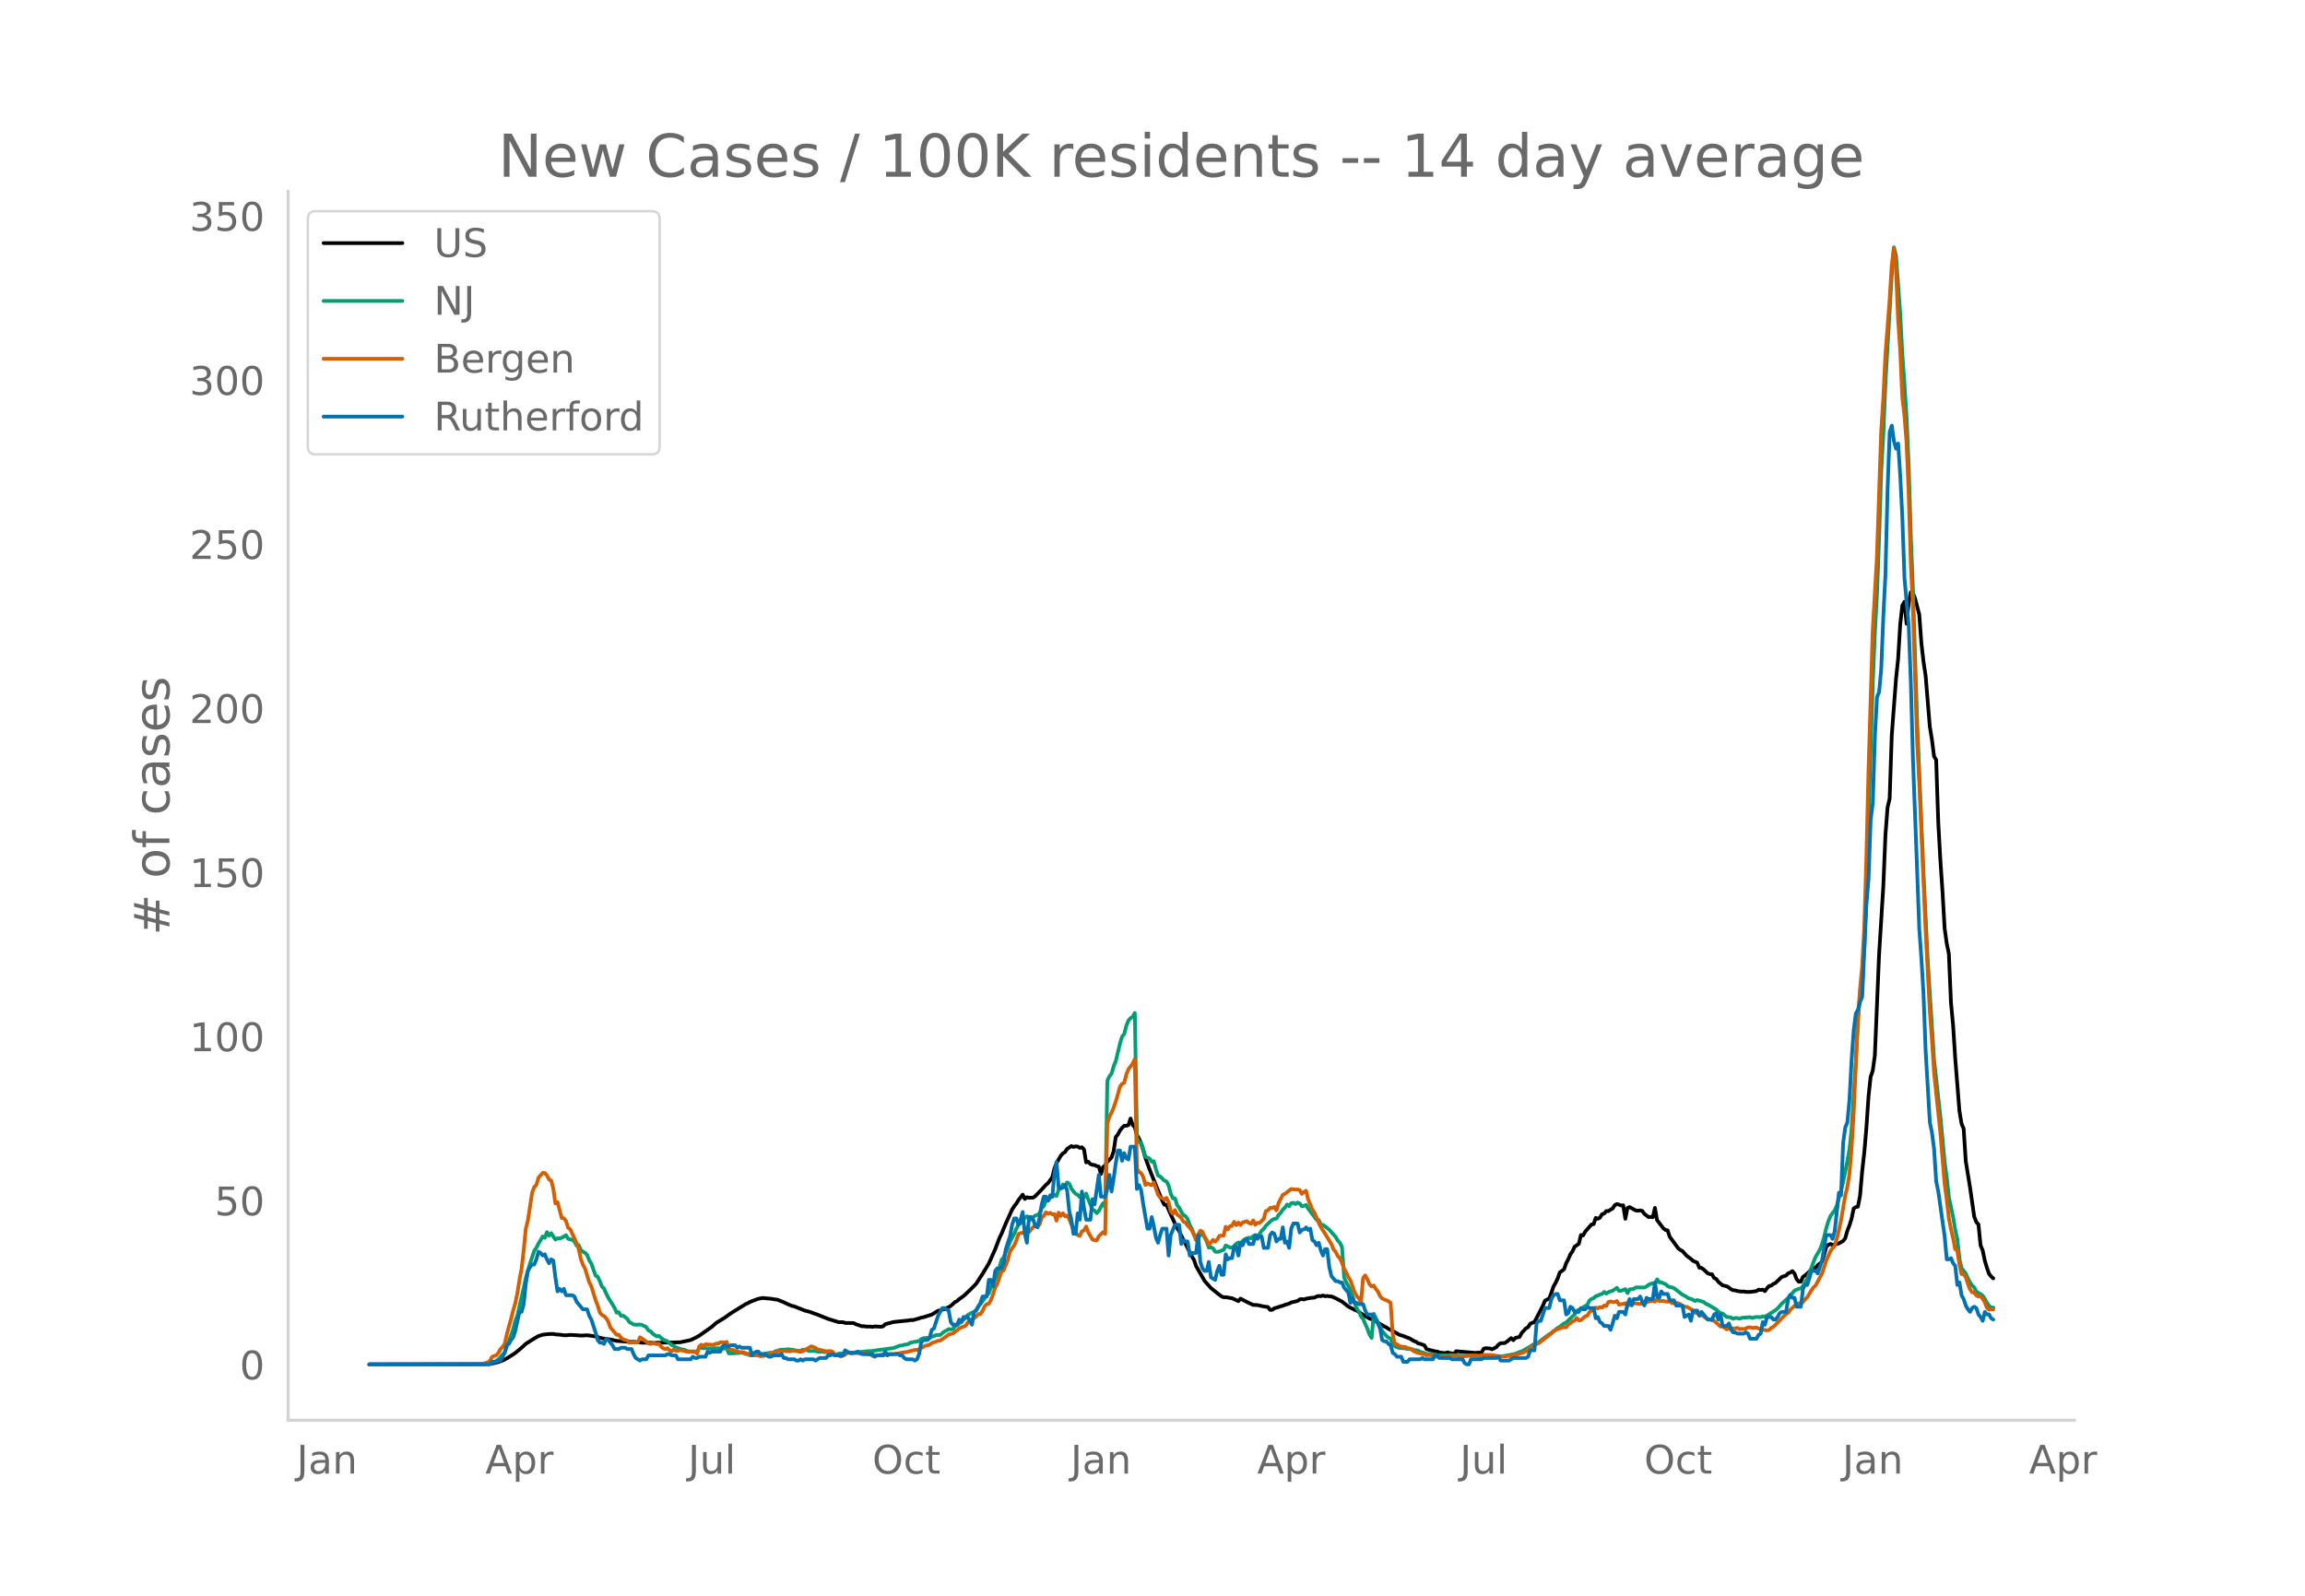 <svg height="864" viewBox="0 0 936 648" width="1248" xmlns="http://www.w3.org/2000/svg" xmlns:xlink="http://www.w3.org/1999/xlink"><defs><style>*{stroke-linecap:butt;stroke-linejoin:round}</style></defs><g id="figure_1"><path d="M0 648h936V0H0z" style="fill:#fff" id="patch_1"/><g id="axes_1"><path d="M117 576.72h725.4V77.76H117z" style="fill:none" id="patch_2"/><path clip-path="url(#p3006d1cc56)" d="m149.973 554.04 45.509-.082 3.435-.156 1.717-.275 1.717-.43 1.718-.592 1.717-.898 1.717-1.078 1.718-1.113 2.576-2.125 1.717-1.604 1.717-1.089 1.718-1.076 1.717-.981 1.717-.56 2.576-.277 1.718-.032.858.195 1.718.11 1.717.226.859.027 1.717-.173 2.576.146 1.717.137 2.576-.126 1.718.21 1.717.28 2.576.726 2.576.387.859.098 2.576.6 1.717.083 2.576.233 1.717.084.859-.043 3.434.346 4.294.053.858.12.86-.143 9.444-.183 4.294-.914 1.717-.827 1.717-.931 5.152-3.614 1.718-1.56 3.434-2.096 2.576-1.852 6.011-3.72.859-.361.858-.508 2.576-.988.859-.293 1.717-.33 2.576.246.859.045.859.196 1.717.216 2.576 1.033 1.717.827 1.718.693.858.166 4.294 1.705 1.717.427 3.435 1.232 4.293 1.724 4.293 1.31 1.718.006.858.306 3.435.049.859.442 2.576.863.858-.029.859.16 1.717-.01.859.141.859-.198 2.576.138.858-.185.859-.864 3.435-.893 4.293-.444 1.717-.168.859-.173.859.037 2.576-.707.858-.325.859-.127 3.435-1.096 2.576-1.555.858-.144.859-.372.859-.088.858-.514.859-.325.859-.544 1.717-1.545.859-.433.858-.772 1.718-1.219 1.717-1.587 1.717-1.675 1.718-1.751 2.576-3.99 2.576-4.26 2.575-5.782 1.718-4.537.858-1.77 1.718-4.11 2.576-5.697.858-1.334.86-1.084.858-1.426 1.717-2.2.859 1.76.858-.706.86.221 1.716-.059.86-.655 2.575-2.658 1.717-1.882.86-.722 1.716-2.349.86-3.545.858-2.166 1.717-3.022.859-.964.858-.549.86-1.266 1.716-1.154.86.342.858-.232.858.088.86.524.858-.234.858.92.86 5.209.858-.271.858.932.86.344.858.062.858.46.86.194.858 3.015.858-2.834.86-.634.858-1.46 1.717-1.785.859-2.518.858-5.796.86-1.017.858-1.63.858-1.082.86-.84.858-.01.858-.247.859-2.686.859 2.593.858.92.859 3.21.859 1.394.858 2.044.859 2.606.859 3.167 1.717 4.717 1.717 4.324 3.435 8.426.859 1.633.858-.021 1.718 3.973 2.576 5.507.858 1.23.859 1.844 1.717 3.336 2.576 5.066.859 1.45.859 2.512 3.434 5.977 2.576 2.924 3.435 2.736.859.637.858.374.859-.042 1.717.303.859.131 2.576 1.177.859-1.017 3.434 1.789 1.718.755 1.717.076 2.576.568 1.717.233.859 1.154.859-.025.858-.63 1.718-.494.858-.323.859-.19.859-.393 1.717-.485.859-.485 2.576-.589.858-.634.859-.152.859.198.858-.33 1.718-.322 1.717-.135.859-.438.858-.227.859.102.859-.283.858.297.859-.132.859.183.858.028 1.718.72 1.717.93.859.417 2.576 2.059 2.576 1.307.858.34 3.435 2.226 1.717.96 1.717.639 4.294 2.597.858.375.86.601 1.716.842 2.576 1.505 1.718.555 2.576.985 1.717 1.057.859.27.858.687.86.153 1.716.64.86 1.538 3.434.89.858.08.86.346 1.716.246.86.019.858-.28.858.311.86.071.858.211.858-1.064 7.728.69 1.718-.125.858-.045.86-1.53.858-.225 1.717.137.859.326 1.717-.884.859-1.002.858-.59 1.718-.071.858-.575 1.718-1.431.858.84.859-.923 1.717-.422.859-1.583 1.717-1.874.859-.472.859-1.384.858-.401.859-.24 3.435-6.692.858-2.043 1.718-.903.858-2.233.859-2.558.859-1.524.858-1.783.859-2.473 1.717-1.24.859-2.483.859-1.603.858-2.048.859-1.172.859-1.877 1.717-1.19.859-3.577.858.174.859-1.516 2.576-2.938.859-.13.858-2.537.859.345.859-.446.858-1.422.859-.247.859-1.028.858.048.859-.607.859-.462.858-1.346.859-.462.859.236.858.387.859-.112.859 5.487.858-4.378.859-.385 2.576 1.396.859.075.858-.135.859.22.859 1.183 1.717 1.315.859-.062.858.13.859-3.805.859 4.964 2.576 3.356.858.648.859.154.859 2.618 3.434 4.666.859.695.859.41 1.717 1.938 1.717 1.276.859.785 1.717.739.859 2.062.859.051.858.637 1.718 1.58.858.31.859.106.859 1.47.858.432.859 1.14 1.717 1.424 1.718.39.858.526.859.7.859.349.858.08.859.286 1.717.215.859-.074.858.195 1.718.019 2.576-.336.858-.606.86.129.858-.131.858.626.86-1.178.858-.928.858-.137.86-.698.858-.392 2.576-2.453 1.717-.534.859-.941.858-.284.86-.604.858.978.858 2.258.86 1.065.858-.01.858-1.963.86-.546 1.716-1.549.86-.974.858-.495.858-.093.86-1.118.858-.616.858-.845.86-2.687.858-3.293.858-.774.86-.36.858.39 2.576-.613 1.717-.998.859-1.1.858-3.058.86-2.189.858-2.745.858-4.11.86-.547.858-.203.858-4.448.86-9.88.858-7.652.858-9.971.86-12.725.858-7.987.858-2.506.859-6.211 1.717-40.966 1.718-27.679.858-20.773.859-11.25.859-3.643.858-25.825 1.718-22.635.858-8.247.859-14.117.859-7.604.858-1.484.859 8.9.859-8.482.858-4.29.859.317.859 2.17 1.717 6.518.859 11.654.858 7.512.859 5.63 1.717 20.806.859 5.253.859 6.779.858 1.452.859 25.583.859 15.282.858 12.647.859 14.882.859 6.2.858 4.09.859 19.839.859 9.176.858 13.336 1.718 21.52.858 5.166.859 2.02.859 13.216 1.717 10.576 1.717 11.92.859 2.244.859.937.858 8.482.859 2.068.859 4.115.858 2.905.859 2.431.859 1.124.858.76h0" style="fill:none;stroke:#000;stroke-linecap:round;stroke-width:1.5" id="line2d_1"/><path clip-path="url(#p3006d1cc56)" d="m149.973 554.04 46.368-.105 2.576-.352.858-.329.859-.17.859-.471.858-.618 1.718-1.877.858-.77.859-2.646.859-2.066 1.717-4.836.859-3.4.858-2.109 2.576-11.329.859-4.06 1.717-5.85 1.718-5.132.858-1.196.859-1.727 1.717-2.895.859.553.859-2.336.858 1.45.859-1.02 1.717 2.605.859-.536.859.086.858-.274 1.718-1.062.858 1.451 1.718.45.858.626.859 1.685.859-.216.858 2.035.859.656.859.456.858.915.859 2.122.859 1.347 1.717 4.887.859.416.858 1.818.859 2.216.859.79.858 2.004.859 1.705 1.717 2.766.859 1.44.859 1.909.858-.193.859 1.447.858-.096 1.718 1.333.858 1.336 1.718.934.858.135 1.718-.096.858.184 1.718.888.858 1.32.86.372.858.925.858.654.86.473.858-.184.858.834.86.649 1.716.736 1.718 1.498.858.346.86.602 2.575.858.859.062.858.447.86.235 1.716.024.86-.021.858.42.858-1.809.86-.043.858.163.858-.035.86.141 1.716-.06 3.435-.04 1.717.125.86-.1.858 2.064 1.717-.013.859-.032.858-.143.86.002.858-.138.858.221.86.36.858.03.858.43 1.718.002 3.434-.403 2.576-.515 1.718-.018.858-.686.859-.114.859-.377 1.717-.157h.859l.858-.142 1.718.26 2.576.42.858-.025.859-.485 1.717.227.859.33 1.717-.025.859.017.859.294.858.075.859-.173.859.21.858.036 1.718.38.858.374.859.227.859-.076.858-.298 2.576-.026.859-.298.859-.17.858.218 1.718-.29.858.027 4.294-.463.858.016 9.446-1.282 2.576-.994.858-.021.859-.341.859-.048.858-.271.859-.521 3.435-.639.858-.787.859-.34 1.717-.178.859.096.859-.57.858-.248.859-.382 1.717-.061 1.718-1.426.858-.384.859-.559.859.146.858-.193.859-1.12.859-.405 2.576-2.29.858-.62.859-1.25 1.717-.961.859-.189.859-.896.858-1.514.859-.858 2.576-3.529.859-.902.858-2.283.859-1.495.858-2.08.86-1.524 1.716-6.2.86-.911.858-2.36.858-1.727.86-2.379 1.716-3.142.86-2.095.858-1.632.858-.534 1.718-2.116.858-.748.86.59.858.75.858-1.041.86-.622.858-.267.858-.655.86-2.183.858-.702.858-2.21.86.02.858-1.287.858-.433.86-.694.858.477.858-2.612.86-.338.858-1.723.858.686.86-1.499.858.577.858 1.894.86 1.214.858.916.858.42.86.936.858-.371.858.446.86-1.511.858 2.401 1.717 4.167.859.331.858 1.054.86-.902.858-1.72.858-1.414.86 1.613.858-51.356.858-1.78.86-1.118.858-2.974.858-2.102 1.718-7.22.858-2.78.86-.995.858-3.387.858-2.139.859-.926.859-.523.858-1.57.859 50.624.859 1.755.858.442.859 2.606.859 3.023.858.282.859.4.859 1.28.858-.204.859 3.288.859 2.514.858.407 1.718 1.685.858.363.859 1.583.859 3.352.858 1.885.859-.03.859 2.827.858 1.007.859 1.696.859 1.285.858.471.859 1.168.859 2.416.858 1.626 1.718 4.49.858-.518.859-1.927.859.014.858 1.267.859 1.75.859 2.465.858-.153.859.449.859 1.342.858.086.859-.147.859-.405.858-.238.859-1.818 1.717.816.859.09.859-.7.858-.904.859-.524.859.426.858-1.038.859-.704 1.717-.628.859.287.859-.986.858.343.859-.458.859-.666.858-1.37.859-.744.859-1.272 2.576-2.4.858-.344.859-.14.859-1.481.858-.857.859-1.28.859-.857.858-1.238.859.69.859-1.218.858-.146.859.497.859-.604.858.343.859 1.17.859-.156.858-.416.859 1.507 3.435 4.554.858.112.859 1.811.859.159.858.56 1.718 1.394 2.576 2.937.858 1.457.859.874.859 1.814.858 12.304.859 1.961.859 1.557.858 1.794 1.718 5.205.858 2.09.859 1.287.859 1.966.858 1.014 1.718 3.948.858 2.286.859 1.452.858-9.813 1.718 3.416.858 1.946.86 1.644 1.716 2.006.86.681.858.385.858 2.234.86.913 1.716.63 1.718.094 1.717.281 1.717.098.86.419.858.025.858.161.86.522.858.184 1.717.684 2.576.007 1.717.434 1.718.047 2.576.012 1.717-.108 2.576.235 2.576.103.859-.09.858.075 1.718-.067 4.293.294 1.717-.027 4.294.096 1.717-.132 4.293-.792.859-.197 1.717-.723.859-.243 1.717-.985 1.718-.993.858-.59 2.576-1.125 2.576-1.97.859-.679 1.717-1.142 2.576-2.043.859-.468 1.717-1.34.859-.365 1.717-1.686 1.718-1.61.858-1.48 1.718-.828 2.576-1.62.858-1.707.859-.664.859-.301.858-.818.859-.244.859-.458.858-.214.859-.802.859.676.858-.618 1.718-.547 1.717-1.207.859 1.291.858-.096 1.718-.634.858 1.611.859-1.484 1.717-.244.859-.6 3.435.068.858-.446.859-.685.859-.401.858-.21.859.352.859-1.94.858 1.228.859-.045.859.46.858.278.859.79.859.413.858.161.859.298 3.435 2.652.858.404 1.718 1.09.858.2 1.718.828.858-.346 2.576.752.859.739.859.31 3.434 2.069.859.8.859.639.858.175 1.718 1.43.858.011.859.181.859.49.858-.35.859.082.859.238.858-.342 3.435-.277.858.344.86-.282.858-.15 1.717.108.859-.374.858.152 1.718-.99 2.576-1.661.858-.697 1.718-1.954 1.717-1.577.859-.74.858-1.26.86-.612.858-1.101 1.717-.724.859-.18.858-.942.86-1.62.858-1.33 1.717-4.514.859-2.374.858-2.03 1.718-2.953.858-2.197.86-2.964.858-3.557.858-2.793.86-2.115 1.716-2.34.86-1.93 1.716-6.103.86-3.462 1.716-8.525.86-4.87.858-8.196 1.717-27.845.859-15.952.858-11.057.86-6.915.858-11.614.858-23.024 1.718-58.17.858-26.52.859-20.477.859-15.698.858-22.634.859-27.198.859-15.156.858-20.92 2.576-43.829.859-10.904.859 3.427 1.717 23.704.859 16.645.858 11.796.859 13.573.859 19.817.858 28.261.859 21.638 1.717 53.963 2.576 61.32 1.718 35.468 2.576 40.444 2.576 23.147 1.717 18.245.859 6.39.858 7.9 1.718 8.062.858 5.142.859 3.785.859 8.08.858 3.737 1.718 2.16.858 2.01.859 1.607.859 1.25.858.768.859 1.783 1.717.9.859.752.859 1.245.858 1.546.859 1.232.859.833.858-.121h0" style="fill:none;stroke:#009e73;stroke-linecap:round;stroke-width:1.5" id="line2d_2"/><path clip-path="url(#p3006d1cc56)" d="m149.973 554.04 42.074-.071 4.294-.256 1.717-.53.859-.49.858-1.665.859-.45.859-.204.858-.96.859-1.541.859-.92.858-1.163.859-3.932 1.717-6.27.859-3.369.859-2.9.858-4.125.859-5.473.859-4.503.858-7.372.859-8.925.859-3.39 1.717-11.252.859-2.277.858-.837.859-2.92 1.717-1.961.859.05.859.95.858 1.665.859.45.859 3.195.858 6.065.859-.5 1.717 6.423.859.112.859 1.082.858 2.768.859.602 1.717 3.717.859 1.91.859 2.317.858 4.054.859 2.39.859 1.592 1.717 5.514.859 1.705 1.717 5.555.859 2.185.858 2.86.859 1.04.859.41.858.857.859 1.389.859 2.389 1.717 2.022.859.98.858-.01.859 1.174.858.653 1.718.552.858.817.86-.113 2.575.02.859-2.092.858.51 2.576 1.89.86.326.858-.48.858.337.86.153.858-.143.858 1.185.86.725.858.275.858-.347.86.848.858.418.858-.755.86.49h.858l.858-.225 1.718.276.858.378 3.435.081.859.674.858-2.869.86-.745.858.52.858-.674 2.576.194.86-.06.858-.41.858-.01.86-.5.858-.03.858.112.86-.286.858 2.89.858.418.86-.092.858.562.858.01.86.327 1.716.102.86.429.858.174.858.633.86-.245.858.03 1.717.307.859.275 1.717-.204 2.576-1.072.859.02.858-.449.859-.092.859-.265.858.234.859-.398.859.164 1.717.081.859-.275.858-.092 1.718.46.858.101.859-.204.859-.592 1.717-.899.859-.52 1.717.582.859.776.858.04 2.576.623 1.718-.112.858.235.859 1 .859.164 1.717.786.859-.398.858-.266.859-.806.859-.072.858.317.859-.235.859-.02 1.717.255 1.717-.153.859.367 1.717.204.859.623.859-.05.858-.246.859-.04.859-.235.858.102.859-.01.859-.266 2.576.02 1.717-.347.859-.04.858-.307 1.718-.163 3.434-.868.859.01.859-.255 1.717-1.021.859-.45 1.717-.388.859-.694 2.576-.899.858-.112 2.576-1.746.859-.735 1.717-.388.859-.746.859-.54.858-.746.859-.46 1.717-.612.859-1.369 1.717-1.245.859-.45.859-.765.858-.95.859.01.859-1.276.858-1.869.859-.929.859-.153.858-1.573.859-2.267.858-2.767.86-1.46 1.716-5.064.86-.358 1.716-4.34.86-3.44 1.716-2.42.86-1.981.858-2.635.858-.357 1.718-.266.858-2.001.86 1.807 1.716-2.042.86-.664.858.235.858-.592.86-2.798.858-.704.858-1.42.86.613.858-.398.858.572.86-.082.858 2.675.858-3.257.86 1.348.858-1.103.858 1.215.86-.266.858 1.359.858 2.256 1.718 3.42.858.848.86.388.858-1.878.858-.368.86-1.562.858 2.358 1.717 2.9.859.256.858.132.86-1.725 1.716-1.634.86.694.858-44.642.858-3.022.86-1.542.858-2.053.858-2.45 1.718-6.076.858-1.164.86-.388.858-3.38.858-2.164 1.718-2.237.858-1.838.859 44.336.859 1.522.858.418.859 1.552.859 3.278.858-.704.859.5.859.235.858-1.103 1.718 5.014.858 1.164.859.224.859.644.858-.766.859 1.848.859 3.584.858 1.031.859-1.51.859 1.827.858.541.859.899.859 1.44.858.387.859 1.195.859.909.858 1.072.859 1.654.859 2.134.858-2.113.859-1.583.859.439.858 2.022.859 1.337.859 2.053 1.717-2.094.859.715.858-.858.859-1.47.859-.153.858.082.859-3.635.859 1.072.858-1.318.859-.163.859-1.603.858 1.358.859-1.062.859 1 .858-1.061 1.718-.52.858.734.859.368.859-1.389.858 1.756.859-.786.859.092 1.717-1.715.859-3.145.858-.307.859-.99.859.02.858-.418.859 1.419.859-2.971 1.717-3.34.859-.398 1.717-1.358.859-.633 1.717.256.859-.072.858.225.859 1.582.859-.776.858-.48.859 3.503 1.717 4.125.859 1.256 1.717 4.135.859 1.716 1.717 2.675 2.576 4.258.859 2.093.859 1.052.858 1.644.859.98.859 1.757.858 2.47.859 1.481.859 1.869.858 1.358 1.718 4.911.858 1.501.859.899.859 1.603.858-9.935.859-.99.859 1.592.858 1.95.859.91.858-.338.86 1.389.858 1.031.858 1.88.86.928.858.43.858.295.86.45.858.633.858 12.804.86 3.86.858.153.858.623.86.327 1.716.153.86.46.858.132.858.429.86.725 1.716.653 2.576.562.86.408.858-.132 1.717.214 1.717.49.86.082 3.434-.204.858-.215 2.576-.122.86.275 1.716.133 1.718-.306.858-.174.86.072 1.716-.03 1.718.101 1.717-.306 3.435.01 2.576.51 1.717.062 2.576-.174 1.717-.214 3.435-.98 1.717-.674.859-.592 1.717-1.46.859-.338.859-.592.858-.388.859-.541 1.717-1.41 2.576-1.95.859-.827.859-.52 1.717-.735 1.717-.511.859.102.859-1.133.858-.552.859-.745.859-.296.858-1.072.859.98.859-.102 1.717-1.532.859-.265.858-1.44.859-.684.859-.5.858-.685.859.307.859-.5.858.163.859-.797.859.153.858-1.572.859-.296.859.286.858.01.859-.44.859 1.492.858-.215.859-.071.859-.307.858 1.256.859-.806 1.717-.358.859-.02 1.717.265.859-.316.859-.03.858-.225.859-.5.859-.062.858-.204.859.378.859-1.032.858.756 1.718-.01.858.214.859.082.859-.174.858.715 1.718.04.858.062.859.378.859.766.858.224.859.072 1.717.868.859 1.062.859.439.858.214.859.715.859.122.858.388.859.705.859.541.858.051.859.358.859.224 2.576 2.308.858-.082 1.718 1.246.858-.541.859-.123.859.388.858-.092.859-.234.859.52.858-.122.859.081.858-.224.86-.409.858-.092.858.297 1.718-.194 1.717.755 2.576.398.859-.122.858-.868.86-.398 5.151-5.27.859-.428.858-1.297.86-.715.858-.867 1.717-1.042.859.02.858-.51.86-1.113.858-.786 1.717-2.86.859-1.184.858-.796 2.576-4.759 1.718-5.268 1.717-3.89.859-1.267.858-.817.86-2.93.858-3.41.858-4.034 1.718-10.068.858-3.503.86-5.299.858-10.589.858-14.346 1.718-38.087.858-11.988.86-9.19.858-15.806.858-28.202.86-35.616 1.716-56.773 1.718-30.112 1.717-50.748.859-13.336.858-17.828 1.718-22.383.858-14.03.859-6.892.859 8.465.858 20.412.859 12.457.859 19.32.858 7.249.859 10.854.859 20.412.858 28.53.859 18.215 1.717 54.241.859 16.552 2.576 60.01 1.717 32.9.859 11.63.859 13.478 2.576 24.394 1.717 20.728.859 6.361.858 7.577.859 4.493.859 3.594.858 4.564.859.531.859 5.606.858 3.952.859.081.859 1.154.858 2.665.859 2.247.859 1.286.858.082.859 1.195.859.418.858-.153.859 1.072.859 1.41.858 2.225.859.797.859-.123.858.051h0" style="fill:none;stroke:#d55e00;stroke-linecap:round;stroke-width:1.5" id="line2d_3"/><path clip-path="url(#p3006d1cc56)" d="M149.973 554.04h48.944l.858-1.04h1.718l.858-.52h.859l1.717-3.12.859-3.12.859-.521.858-1.56.859-1.04.859-2.6 1.717-7.801h.859l.858-3.12.859-8.322.859-5.2.858-1.56.859-1.04h.859l.858-2.08.859-3.121.859.52.858 1.04.859-.52.859 2.08.858 1.56.859-1.56.859.52.858 6.76.859 5.722.859-1.04.858 1.04.859-1.04.859 2.6h2.576l.858.52.859 2.08 2.576 3.12h1.717l.859 2.6.859 1.56 1.717 5.202.859 3.12.858 1.04h.859l.859.52.858-2.08.859.52 1.717 2.08.859 1.56h1.717l.859-.52h1.717l.859.52h1.717l.859 2.08.858 1.56 1.718 1.04.858-.52h1.718l.858-1.56h6.87l.858-.52h.86l.858.52h1.717l.859 1.56h5.152l.858-1.04.86.52h.858l.858-.52h2.576l.86-2.08.858.52.858-.52h3.435l.859-2.08.858-.52.86.52h.858l.858-.52h1.718l.858 1.04.86-.52.858.52h3.434l.86 3.12.858-1.04.858-.52h.859l.859 1.04h1.717l1.717 1.04h.859l.859-.52h2.576l.858-.52.859 1.56h.859l.858.52h2.576l.859.52h.859l.858-.52.859.52.859-.52h3.434l.859.52 1.717-1.04h2.576l.859-1.04h.859l.858-.52.859.52h3.435l.858-2.08 1.718 1.04h2.576l.858-.52 1.718 1.04h4.293l.859 1.04.858-.52h2.576l.859-1.56.859 1.56.858-.52h3.435l.859.52h.858l.859 1.04.859.52h2.576l.858.52.859-.52.859-2.08.858-4.68.859-1.04h1.717l.859-1.04.859-3.12.858-.52 1.718-5.201 1.717-3.12h.859l1.717 1.04.859 4.68.858 1.04h1.718l.858-2.08.859 1.04.859-2.08h1.717l1.717 3.12.859-5.2.859-.52 1.717-3.12.859-2.601h1.717l.859-6.76h.858l.859 2.6.858-6.241.86-1.04h1.716l.86-2.08.858-5.721 1.717-5.201.859-4.68.858-2.6h.86l.858 2.6.858-2.08.86-3.121.858 8.84.858 3.641.86-10.4h.858l.858 1.04.86 2.6.858.52.858-4.16.86-5.201.858-3.12h.858l.86 1.56.858-2.08.858.52.86-9.362.858-4.68.858 10.4h1.718l.858-1.04.86 2.08.858 8.322.858 3.64.86 5.72h.858l.858-8.32.86 2.6.858-11.441.858 6.76.86 4.681h1.716l.86-8.32.858 2.08 1.717-11.962.859 8.841h1.717l.859-3.12.858-5.72.86 6.76.858-5.2.858-6.241.86-5.201h.858l.858 4.16.86-3.12.858 2.08.858.52.859-5.2h1.717l.859 17.162.859-1.56.858 2.08.859 5.72 1.717 9.882h.859l.859-4.68.858 3.64.859 4.68.859 2.08.858-3.12.859-2.6h1.717l.859 10.92.859-8.32 1.717-4.16h1.717l.859 7.8.859-1.56.858.52h.859l.859 5.72.858-1.04h1.718l.858-7.28.859 10.921.859 2.6.858 1.04h.859l.859-3.64.858 6.24 1.718 1.041.858-3.64.859-2.08.859 3.64h.858l.859-8.321.859 2.08.858-.52h.859l.859-4.68h.858l.859 3.64.859-5.2.858 1.04.859-2.08.859-.52.858 2.08h1.718l.858-3.641.859 1.56.859-1.04h.858l.859 4.68h1.717l.859-5.2.859-1.04.858.52.859 3.12.859-1.04h.858l.859-4.68.859 6.24.858-.52.859 2.6.859-7.8.858-2.08h1.718l.858 3.64.859-1.04 1.717-.52v-.52l.859 1.04.859-.52.858 4.68.859.52.859 1.56.858-1.04.859 3.12.859 2.08.858-2.6h.859l.859 7.281.858 3.64 1.718 2.081h.858l.859.52h.859l.858 2.08 1.718 2.08.858 4.161.859-2.08.859 2.08h.858l.859.52h1.717l.859 2.6.859 1.56h1.717l.858 1.04.86 1.561.858 1.04.858 2.08.86 4.68.858.52h.858l.86 1.041.858.52.858 3.12.86.52.858 1.04H569l.859 2.08h1.717l.859-1.04h4.293l.859-.52.858.52h3.435l.859-1.56h.858l.86 1.04h4.292l.86.52h4.292l.86 1.56.858.521h.858l.86-2.08h4.292l.86-.52h5.151l.859-.52.858 1.56h3.435l1.717-1.04h5.152l.859-.52.859-2.6h1.717l.859-10.922.858-1.04h.859l1.717-5.2h1.718l.858-3.641.859-1.56.859-.52h.858l.859 2.6h1.717l.859 5.72.859-.52.858-2.6.859.52.859 1.56h1.717l.859-1.56.858.52h.859l.859-1.04.858.52h1.718l.858 4.16.859-.52.859 2.081.858.52.859 1.04h1.717l.859 1.56.859-2.6.858-3.12.859 1.04.859-2.6h1.717l.859 1.04.858-4.16.859-2.081.859 2.6.858-2.6h1.718l.858-1.04.859 2.08.859 1.56.858-3.12.859.52h1.717l.859-6.76.859 5.72.858.52.859-2.6.859 1.04h1.717l.859 2.6h1.717l.859 2.08h2.576l.858 4.68 1.718-1.04.858 2.601.859-4.16h1.717l.859 2.08.859-1.56 2.576 3.12h1.717l.859-2.08.858-.52.859 2.6.859-2.08.858 4.68h1.718l.858-1.04.859 2.6.859 1.04h.858l.859.52h2.576l.858-.52.86.52.858 2.08h2.576l.858-1.56.86-.52.858-4.68.858 1.04.86-3.12h1.716l.86 1.04h.858l.858-1.04.86-1.56.858-.52h1.717l.859-5.201.858-1.56.86 1.04h.858l.858 3.64h1.718l.858-7.28.86-1.56h.858l.858-2.601.86-3.12h1.716l.86 1.04 1.716-5.2 1.718-10.402h1.717l.859 1.56.858-3.12 1.718-15.602.858 1.04.86-21.322.858-6.241.858-2.08.86-9.361.858-16.122.858-11.962.86-6.76.858-1.56.858-3.12.86-2.081 1.716-37.444.86-10.402.858-23.922.858-6.761.859-27.043.859-16.122.858-2.08.859-9.361.859-21.323.858-17.162.859-34.324.859-23.403.858-2.6.859 6.24.859 3.121.858-2.08.859 13.002.859 17.161.858 24.443 1.718 19.242.858 22.883.859 31.204 1.717 45.765.859 23.403.859 11.961.858 14.562.859 22.882 1.717 29.124.859 4.16.859 6.761.858 13.001.859 4.16 2.576 18.203.859 9.361h.858l.859-.52.859 2.08.858 1.04.859 7.801.859-1.04.858 5.2.859 1.56.859 2.601.858 1.56.859 1.04.859-1.56.858-.52.859.52.859 2.6.858 1.04.859 1.561.859-3.64.858 1.04h.859l.859 1.56.858.52h0" style="fill:none;stroke:#0072b2;stroke-linecap:round;stroke-width:1.5" id="line2d_4"/><path d="M117 576.72V77.76" style="fill:none;stroke:#d3d3d3;stroke-linecap:square;stroke-linejoin:miter;stroke-width:1.25" id="patch_3"/><path d="M117 576.72h725.4" style="fill:none;stroke:#d3d3d3;stroke-linecap:square;stroke-linejoin:miter;stroke-width:1.25" id="patch_4"/><g id="matplotlib.axis_1"><g id="xtick_1"><g style="fill:#696969" transform="matrix(.16 0 0 -.16 120.467 598.378)" id="text_1"><defs><path d="M9.813 72.906h9.859V5.078q0-13.187-5-19.14-5-5.954-16.094-5.954h-3.75v8.297h3.078q6.531 0 9.219 3.672Q9.813-4.39 9.813 5.078z" id="DejaVuSans-74"/><path d="M34.281 27.484q-10.89 0-15.093-2.484-4.204-2.484-4.204-8.5 0-4.781 3.157-7.594 3.156-2.797 8.562-2.797 7.485 0 12 5.297 4.516 5.297 4.516 14.078v2zm17.922 3.72V0H43.22v8.297Q40.14 3.328 35.547.953q-4.594-2.375-11.234-2.375-8.391 0-13.36 4.719Q6 8.016 6 15.922q0 9.219 6.172 13.906 6.187 4.688 18.437 4.688h12.61v.89q0 6.203-4.078 9.594-4.078 3.39-11.453 3.39-4.688 0-9.141-1.124-4.438-1.125-8.531-3.375v8.312q4.921 1.906 9.562 2.844 4.64.953 9.031.953 11.875 0 17.735-6.156 5.86-6.14 5.86-18.64z" id="DejaVuSans-97"/><path d="M54.89 33.016V0h-8.984v32.719q0 7.765-3.031 11.61-3.031 3.858-9.078 3.858-7.281 0-11.484-4.64-4.204-4.625-4.204-12.64V0H9.08v54.688h9.03v-8.5q3.235 4.937 7.594 7.374Q30.078 56 35.797 56q9.422 0 14.25-5.828 4.844-5.828 4.844-17.156z" id="DejaVuSans-110"/></defs><use xlink:href="#DejaVuSans-74"/><use x="29.492" xlink:href="#DejaVuSans-97"/><use x="90.771" xlink:href="#DejaVuSans-110"/></g></g><g id="xtick_2"><g style="fill:#696969" transform="matrix(.16 0 0 -.16 197.098 598.378)" id="text_2"><defs><path d="M34.188 63.188 20.797 26.906h26.812zm-5.579 9.718h11.188L67.578 0h-10.25l-6.64 18.703h-32.86L11.188 0H.78z" id="DejaVuSans-65"/><path d="M18.11 8.203v-29H9.077v75.484h9.031v-8.296q2.844 4.875 7.157 7.234Q29.594 56 35.594 56q9.968 0 16.187-7.906 6.235-7.907 6.235-20.797T51.78 6.484q-6.218-7.906-16.187-7.906-6 0-10.328 2.375-4.313 2.375-7.157 7.25zm30.578 19.094q0 9.906-4.079 15.547-4.078 5.64-11.203 5.64-7.14 0-11.218-5.64-4.079-5.64-4.079-15.547 0-9.906 4.078-15.547 4.079-5.64 11.22-5.64 7.124 0 11.202 5.64t4.078 15.547z" id="DejaVuSans-112"/><path d="M41.11 46.297q-1.516.875-3.297 1.281Q36.03 48 33.89 48q-7.625 0-11.703-4.953-4.079-4.953-4.079-14.234V0H9.08v54.688h9.03v-8.5q2.844 4.984 7.375 7.39Q30.031 56 36.531 56q.922 0 2.047-.125 1.125-.11 2.484-.36z" id="DejaVuSans-114"/></defs><use xlink:href="#DejaVuSans-65"/><use x="68.408" xlink:href="#DejaVuSans-112"/><use x="131.885" xlink:href="#DejaVuSans-114"/></g></g><g id="xtick_3"><g style="fill:#696969" transform="matrix(.16 0 0 -.16 279.424 598.378)" id="text_3"><defs><path d="M8.5 21.578v33.11h8.984V21.922q0-7.766 3.016-11.656 3.031-3.875 9.094-3.875 7.265 0 11.484 4.64 4.234 4.64 4.234 12.656v31h8.985V0h-8.984v8.406Q42.047 3.422 37.718 1q-4.313-2.422-10.032-2.422-9.421 0-14.312 5.86Q8.5 10.296 8.5 21.578zM31.11 56z" id="DejaVuSans-117"/><path d="M9.422 75.984h8.984V0H9.422z" id="DejaVuSans-108"/></defs><use xlink:href="#DejaVuSans-74"/><use x="29.492" xlink:href="#DejaVuSans-117"/><use x="92.871" xlink:href="#DejaVuSans-108"/></g></g><g id="xtick_4"><g style="fill:#696969" transform="matrix(.16 0 0 -.16 354.241 598.378)" id="text_4"><defs><path d="M39.406 66.219q-10.75 0-17.078-8.016-6.312-8-6.312-21.828 0-13.766 6.312-21.781 6.328-8 17.078-8 10.735 0 17.016 8 6.281 8.015 6.281 21.781 0 13.828-6.281 21.828-6.281 8.016-17.016 8.016zm0 8q15.328 0 24.5-10.281 9.188-10.282 9.188-27.563 0-17.234-9.188-27.516-9.172-10.28-24.5-10.28-15.375 0-24.593 10.25-9.204 10.265-9.204 27.546t9.204 27.563q9.218 10.28 24.593 10.28z" id="DejaVuSans-79"/><path d="M48.781 52.594v-8.407q-3.812 2.11-7.64 3.157-3.828 1.047-7.735 1.047-8.75 0-13.593-5.547-4.829-5.532-4.829-15.547 0-10.016 4.829-15.563 4.843-5.53 13.593-5.53 3.907 0 7.735 1.046 3.828 1.047 7.64 3.156V2.094Q45.016.344 40.984-.531q-4.015-.89-8.562-.89-12.36 0-19.64 7.765-7.266 7.765-7.266 20.953 0 13.375 7.343 21.031Q20.22 56 33.016 56q4.14 0 8.093-.86 3.953-.843 7.672-2.546z" id="DejaVuSans-99"/><path d="M18.313 70.219V54.688h18.5v-6.985h-18.5V18.016q0-6.688 1.828-8.594 1.828-1.906 7.453-1.906h9.218V0h-9.218q-10.407 0-14.36 3.875-3.953 3.89-3.953 14.14v29.688H2.687v6.984h6.594V70.22z" id="DejaVuSans-116"/></defs><use xlink:href="#DejaVuSans-79"/><use x="78.711" xlink:href="#DejaVuSans-99"/><use x="133.691" xlink:href="#DejaVuSans-116"/></g></g><g id="xtick_5"><g style="fill:#696969" transform="matrix(.16 0 0 -.16 434.738 598.378)" id="text_5"><use xlink:href="#DejaVuSans-74"/><use x="29.492" xlink:href="#DejaVuSans-97"/><use x="90.771" xlink:href="#DejaVuSans-110"/></g></g><g id="xtick_6"><g style="fill:#696969" transform="matrix(.16 0 0 -.16 510.51 598.378)" id="text_6"><use xlink:href="#DejaVuSans-65"/><use x="68.408" xlink:href="#DejaVuSans-112"/><use x="131.885" xlink:href="#DejaVuSans-114"/></g></g><g id="xtick_7"><g style="fill:#696969" transform="matrix(.16 0 0 -.16 592.837 598.378)" id="text_7"><use xlink:href="#DejaVuSans-74"/><use x="29.492" xlink:href="#DejaVuSans-117"/><use x="92.871" xlink:href="#DejaVuSans-108"/></g></g><g id="xtick_8"><g style="fill:#696969" transform="matrix(.16 0 0 -.16 667.654 598.378)" id="text_8"><use xlink:href="#DejaVuSans-79"/><use x="78.711" xlink:href="#DejaVuSans-99"/><use x="133.691" xlink:href="#DejaVuSans-116"/></g></g><g id="xtick_9"><g style="fill:#696969" transform="matrix(.16 0 0 -.16 748.15 598.378)" id="text_9"><use xlink:href="#DejaVuSans-74"/><use x="29.492" xlink:href="#DejaVuSans-97"/><use x="90.771" xlink:href="#DejaVuSans-110"/></g></g><g id="xtick_10"><g style="fill:#696969" transform="matrix(.16 0 0 -.16 823.923 598.378)" id="text_10"><use xlink:href="#DejaVuSans-65"/><use x="68.408" xlink:href="#DejaVuSans-112"/><use x="131.885" xlink:href="#DejaVuSans-114"/></g></g></g><g id="matplotlib.axis_2"><g id="ytick_1"><g style="fill:#696969" transform="matrix(.16 0 0 -.16 97.32 560.119)" id="text_11"><defs><path d="M31.781 66.406q-7.61 0-11.453-7.5Q16.5 51.422 16.5 36.375q0-14.984 3.828-22.484 3.844-7.5 11.453-7.5 7.672 0 11.5 7.5 3.844 7.5 3.844 22.484 0 15.047-3.844 22.531-3.828 7.5-11.5 7.5zm0 7.813q12.266 0 18.735-9.703 6.468-9.688 6.468-28.141 0-18.406-6.468-28.11-6.47-9.687-18.735-9.687-12.25 0-18.718 9.688-6.47 9.703-6.47 28.109 0 18.453 6.47 28.14Q19.53 74.22 31.78 74.22z" id="DejaVuSans-48"/></defs><use xlink:href="#DejaVuSans-48"/></g></g><g id="ytick_2"><g style="fill:#696969" transform="matrix(.16 0 0 -.16 87.14 493.488)" id="text_12"><defs><path d="M10.797 72.906h38.719v-8.312H19.828v-17.86q2.14.735 4.281 1.094 2.157.36 4.313.36 12.203 0 19.328-6.688 7.14-6.688 7.14-18.11 0-11.765-7.328-18.296-7.328-6.516-20.656-6.516-4.593 0-9.36.781-4.75.782-9.827 2.344v9.922q4.39-2.39 9.078-3.563 4.687-1.171 9.906-1.171 8.453 0 13.375 4.437 4.938 4.438 4.938 12.063 0 7.609-4.938 12.047-4.922 4.453-13.375 4.453-3.953 0-7.89-.875-3.922-.875-8.016-2.735z" id="DejaVuSans-53"/></defs><use xlink:href="#DejaVuSans-53"/><use x="63.623" xlink:href="#DejaVuSans-48"/></g></g><g id="ytick_3"><g style="fill:#696969" transform="matrix(.16 0 0 -.16 76.96 426.858)" id="text_13"><defs><path d="M12.406 8.297h16.11v55.625l-17.532-3.516v8.985l17.438 3.515h9.86V8.296H54.39V0H12.406z" id="DejaVuSans-49"/></defs><use xlink:href="#DejaVuSans-49"/><use x="63.623" xlink:href="#DejaVuSans-48"/><use x="127.246" xlink:href="#DejaVuSans-48"/></g></g><g id="ytick_4"><g style="fill:#696969" transform="matrix(.16 0 0 -.16 76.96 360.227)" id="text_14"><use xlink:href="#DejaVuSans-49"/><use x="63.623" xlink:href="#DejaVuSans-53"/><use x="127.246" xlink:href="#DejaVuSans-48"/></g></g><g id="ytick_5"><g style="fill:#696969" transform="matrix(.16 0 0 -.16 76.96 293.596)" id="text_15"><defs><path d="M19.188 8.297h34.421V0H7.33v8.297q5.609 5.812 15.296 15.594 9.703 9.797 12.188 12.64 4.734 5.313 6.609 9 1.89 3.688 1.89 7.25 0 5.813-4.078 9.469-4.078 3.672-10.625 3.672-4.64 0-9.797-1.61-5.14-1.609-11-4.89v9.969Q13.767 71.78 18.938 73q5.188 1.219 9.485 1.219 11.328 0 18.062-5.672 6.735-5.656 6.735-15.125 0-4.5-1.688-8.531-1.672-4.016-6.125-9.485-1.218-1.422-7.765-8.187-6.532-6.766-18.453-18.922z" id="DejaVuSans-50"/></defs><use xlink:href="#DejaVuSans-50"/><use x="63.623" xlink:href="#DejaVuSans-48"/><use x="127.246" xlink:href="#DejaVuSans-48"/></g></g><g id="ytick_6"><g style="fill:#696969" transform="matrix(.16 0 0 -.16 76.96 226.966)" id="text_16"><use xlink:href="#DejaVuSans-50"/><use x="63.623" xlink:href="#DejaVuSans-53"/><use x="127.246" xlink:href="#DejaVuSans-48"/></g></g><g id="ytick_7"><g style="fill:#696969" transform="matrix(.16 0 0 -.16 76.96 160.335)" id="text_17"><defs><path d="M40.578 39.313Q47.656 37.797 51.625 33q3.984-4.781 3.984-11.813 0-10.78-7.422-16.703-7.421-5.906-21.093-5.906-4.578 0-9.438.906-4.86.907-10.031 2.72v9.515q4.094-2.39 8.969-3.61 4.89-1.218 10.218-1.218 9.266 0 14.125 3.656 4.86 3.656 4.86 10.64 0 6.454-4.516 10.079-4.515 3.64-12.562 3.64h-8.5v8.11h8.89q7.266 0 11.125 2.906 3.86 2.906 3.86 8.375 0 5.61-3.985 8.61-3.968 3.015-11.39 3.015-4.063 0-8.703-.89-4.641-.876-10.203-2.72v8.782q5.624 1.562 10.53 2.344 4.907.78 9.25.78 11.235 0 17.766-5.109 6.547-5.093 6.547-13.78 0-6.063-3.468-10.235-3.47-4.172-9.86-5.782z" id="DejaVuSans-51"/></defs><use xlink:href="#DejaVuSans-51"/><use x="63.623" xlink:href="#DejaVuSans-48"/><use x="127.246" xlink:href="#DejaVuSans-48"/></g></g><g id="ytick_8"><g style="fill:#696969" transform="matrix(.16 0 0 -.16 76.96 93.705)" id="text_18"><use xlink:href="#DejaVuSans-51"/><use x="63.623" xlink:href="#DejaVuSans-53"/><use x="127.246" xlink:href="#DejaVuSans-48"/></g></g><g style="fill:#696969" transform="matrix(0 -.2 -.2 0 68.8 379.813)" id="text_19"><defs><path d="M51.125 44H36.922l-4.11-16.313h14.313zm-7.328 27.781-5.078-20.265h14.265L58.11 71.78h7.813L60.89 51.516h15.234V44h-17.14l-4-16.313h15.53V20.22H53.079L48 0h-7.813l5.032 20.219H30.906L25.875 0h-7.86l5.079 20.219H7.719v7.468h17.187L29 44H13.281v7.516h17.625l4.985 20.265z" id="DejaVuSans-35"/><path d="M30.61 48.39q-7.22 0-11.422-5.64-4.204-5.64-4.204-15.453 0-9.813 4.172-15.453 4.188-5.64 11.453-5.64 7.188 0 11.375 5.655 4.203 5.672 4.203 15.438 0 9.719-4.203 15.406-4.187 5.688-11.375 5.688zm0 7.61q11.718 0 18.406-7.625 6.703-7.61 6.703-21.078 0-13.422-6.703-21.078-6.688-7.64-18.407-7.64-11.765 0-18.437 7.64-6.656 7.656-6.656 21.078 0 13.469 6.656 21.078Q18.844 56 30.609 56z" id="DejaVuSans-111"/><path d="M37.11 75.984V68.5h-8.594q-4.828 0-6.72-1.953-1.874-1.953-1.874-7.031v-4.828h14.797v-6.985H19.922V0H10.89v47.703H2.297v6.984h8.594V58.5q0 9.125 4.25 13.297 4.25 4.187 13.468 4.187z" id="DejaVuSans-102"/><path d="M44.281 53.078v-8.5q-3.797 1.953-7.906 2.922-4.094.984-8.5.984-6.688 0-10.031-2.047-3.344-2.046-3.344-6.156 0-3.125 2.39-4.906 2.391-1.781 9.626-3.39l3.078-.688q9.562-2.047 13.593-5.781 4.032-3.735 4.032-10.422 0-7.625-6.032-12.078-6.03-4.438-16.578-4.438-4.39 0-9.156.86Q10.688.296 5.422 2v9.281q4.984-2.594 9.812-3.89 4.829-1.282 9.579-1.282 6.343 0 9.75 2.172 3.421 2.172 3.421 6.125 0 3.656-2.468 5.61-2.453 1.953-10.813 3.765l-3.125.735q-8.344 1.75-12.062 5.39-3.704 3.64-3.704 9.985 0 7.718 5.47 11.906Q16.75 56 26.811 56q4.97 0 9.36-.734 4.406-.72 8.11-2.188z" id="DejaVuSans-115"/><path d="M56.203 29.594v-4.39H14.891q.593-9.282 5.593-14.142 5-4.859 13.938-4.859 5.172 0 10.031 1.266 4.86 1.265 9.656 3.812v-8.5Q49.266.734 44.187-.344 39.11-1.422 33.892-1.422q-13.094 0-20.735 7.61-7.64 7.625-7.64 20.625 0 13.421 7.25 21.296Q20.016 56 32.328 56q11.031 0 17.453-7.11 6.422-7.093 6.422-19.296zm-8.984 2.64q-.094 7.36-4.125 11.75-4.032 4.407-10.672 4.407-7.516 0-12.031-4.25-4.516-4.25-5.203-11.97z" id="DejaVuSans-101"/></defs><use xlink:href="#DejaVuSans-35"/><use x="83.789" xlink:href="#DejaVuSans-32"/><use x="115.576" xlink:href="#DejaVuSans-111"/><use x="176.758" xlink:href="#DejaVuSans-102"/><use x="211.963" xlink:href="#DejaVuSans-32"/><use x="243.75" xlink:href="#DejaVuSans-99"/><use x="298.73" xlink:href="#DejaVuSans-97"/><use x="360.01" xlink:href="#DejaVuSans-115"/><use x="412.109" xlink:href="#DejaVuSans-101"/><use x="473.633" xlink:href="#DejaVuSans-115"/></g></g><g style="fill:#696969" transform="matrix(.24 0 0 -.24 202.252 71.76)" id="text_20"><defs><path d="M9.813 72.906h13.28l32.329-60.984v60.984h9.562V0h-13.28L19.39 60.984V0H9.813z" id="DejaVuSans-78"/><path d="M4.203 54.688h8.985l11.234-42.672 11.172 42.672h10.593l11.235-42.672 11.187 42.672h8.985L63.28 0H52.688L40.922 44.828 29.109 0H18.5z" id="DejaVuSans-119"/><path d="M64.406 67.281v-10.39q-4.984 4.64-10.625 6.922-5.64 2.296-11.984 2.296-12.5 0-19.14-7.64-6.641-7.64-6.641-22.094 0-14.406 6.64-22.047 6.64-7.64 19.14-7.64 6.345 0 11.985 2.296 5.64 2.297 10.625 6.938V5.609Q59.234 2.094 53.437.33q-5.78-1.75-12.218-1.75-16.563 0-26.094 10.124-9.516 10.14-9.516 27.672 0 17.578 9.516 27.703 9.531 10.14 26.094 10.14 6.531 0 12.312-1.734 5.797-1.734 10.875-5.203z" id="DejaVuSans-67"/><path d="M25.39 72.906h8.297L8.297-9.28H0z" id="DejaVuSans-47"/><path d="M9.813 72.906h9.859V42.094L52.39 72.906h12.703L28.906 38.922 67.672 0H54.688L19.672 35.11V0h-9.86z" id="DejaVuSans-75"/><path d="M9.422 54.688h8.984V0H9.422zm0 21.296h8.984v-11.39H9.422z" id="DejaVuSans-105"/><path d="M45.406 46.39v29.594h8.985V0h-8.985v8.203Q42.578 3.328 38.25.953q-4.313-2.375-10.375-2.375-9.906 0-16.14 7.906-6.22 7.922-6.22 20.813 0 12.89 6.22 20.797Q17.968 56 27.874 56q6.063 0 10.375-2.375 4.328-2.36 7.156-7.234zm-30.61-19.093q0-9.906 4.079-15.547 4.078-5.64 11.203-5.64 7.125 0 11.219 5.64 4.11 5.64 4.11 15.547 0 9.906-4.11 15.547-4.094 5.64-11.219 5.64-7.125 0-11.203-5.64-4.078-5.64-4.078-15.547z" id="DejaVuSans-100"/><path d="M4.89 31.39h26.313v-8H4.891z" id="DejaVuSans-45"/><path d="M37.797 64.313 12.89 25.39h24.906zm-2.594 8.593H47.61V25.391h10.407v-8.203H47.609V0h-9.812v17.188H4.89v9.515z" id="DejaVuSans-52"/><path d="M32.172-5.078q-3.797-9.766-7.422-12.735-3.61-2.984-9.656-2.984H7.906v7.516h5.282q3.703 0 5.75 1.765Q21-9.766 23.483-3.219l1.61 4.094-22.11 53.813H12.5l17.094-42.766 17.093 42.766h9.516z" id="DejaVuSans-121"/><path d="M2.984 54.688H12.5L29.594 8.797l17.093 45.89h9.516L35.687 0H23.485z" id="DejaVuSans-118"/><path d="M45.406 27.984q0 9.766-4.031 15.125-4.016 5.375-11.297 5.375-7.219 0-11.25-5.375-4.031-5.359-4.031-15.125 0-9.718 4.031-15.093t11.25-5.375q7.281 0 11.297 5.375 4.031 5.375 4.031 15.093zm8.985-21.203q0-13.953-6.203-20.765Q42-20.797 29.203-20.797q-4.734 0-8.937.703-4.203.703-8.157 2.172v8.735q3.954-2.141 7.813-3.157 3.86-1.031 7.86-1.031 8.843 0 13.234 4.61 4.39 4.609 4.39 13.937v4.453q-2.781-4.844-7.125-7.234Q33.938 0 27.875 0 17.828 0 11.672 7.656q-6.156 7.672-6.156 20.328 0 12.688 6.156 20.344Q17.828 56 27.875 56q6.063 0 10.406-2.39 4.344-2.391 7.125-7.22v8.297h8.985z" id="DejaVuSans-103"/></defs><use xlink:href="#DejaVuSans-78"/><use x="74.805" xlink:href="#DejaVuSans-101"/><use x="136.328" xlink:href="#DejaVuSans-119"/><use x="218.115" xlink:href="#DejaVuSans-32"/><use x="249.902" xlink:href="#DejaVuSans-67"/><use x="319.727" xlink:href="#DejaVuSans-97"/><use x="381.006" xlink:href="#DejaVuSans-115"/><use x="433.105" xlink:href="#DejaVuSans-101"/><use x="494.629" xlink:href="#DejaVuSans-115"/><use x="546.729" xlink:href="#DejaVuSans-32"/><use x="578.516" xlink:href="#DejaVuSans-47"/><use x="612.207" xlink:href="#DejaVuSans-32"/><use x="643.994" xlink:href="#DejaVuSans-49"/><use x="707.617" xlink:href="#DejaVuSans-48"/><use x="771.24" xlink:href="#DejaVuSans-48"/><use x="834.863" xlink:href="#DejaVuSans-75"/><use x="900.439" xlink:href="#DejaVuSans-32"/><use x="932.227" xlink:href="#DejaVuSans-114"/><use x="971.09" xlink:href="#DejaVuSans-101"/><use x="1032.613" xlink:href="#DejaVuSans-115"/><use x="1084.713" xlink:href="#DejaVuSans-105"/><use x="1112.496" xlink:href="#DejaVuSans-100"/><use x="1175.973" xlink:href="#DejaVuSans-101"/><use x="1237.496" xlink:href="#DejaVuSans-110"/><use x="1300.875" xlink:href="#DejaVuSans-116"/><use x="1340.084" xlink:href="#DejaVuSans-115"/><use x="1392.184" xlink:href="#DejaVuSans-32"/><use x="1423.971" xlink:href="#DejaVuSans-45"/><use x="1460.055" xlink:href="#DejaVuSans-45"/><use x="1496.139" xlink:href="#DejaVuSans-32"/><use x="1527.926" xlink:href="#DejaVuSans-49"/><use x="1591.549" xlink:href="#DejaVuSans-52"/><use x="1655.172" xlink:href="#DejaVuSans-32"/><use x="1686.959" xlink:href="#DejaVuSans-100"/><use x="1750.436" xlink:href="#DejaVuSans-97"/><use x="1811.715" xlink:href="#DejaVuSans-121"/><use x="1870.895" xlink:href="#DejaVuSans-32"/><use x="1902.682" xlink:href="#DejaVuSans-97"/><use x="1963.961" xlink:href="#DejaVuSans-118"/><use x="2023.141" xlink:href="#DejaVuSans-101"/><use x="2084.664" xlink:href="#DejaVuSans-114"/><use x="2125.777" xlink:href="#DejaVuSans-97"/><use x="2187.057" xlink:href="#DejaVuSans-103"/><use x="2250.533" xlink:href="#DejaVuSans-101"/></g><g id="legend_1"><path d="M128.2 184.5h136.45q3.2 0 3.2-3.2V88.96q0-3.2-3.2-3.2H128.2q-3.2 0-3.2 3.2v92.34q0 3.2 3.2 3.2z" style="fill:none;opacity:.8;stroke:#ccc;stroke-linejoin:miter" id="patch_5"/><path d="M131.4 98.718h32" style="fill:none;stroke:#000;stroke-linecap:round;stroke-width:1.5" id="line2d_5"/><g style="fill:#696969" transform="matrix(.16 0 0 -.16 176.2 104.317)" id="text_21"><defs><path d="M8.688 72.906h9.921V28.61q0-11.718 4.235-16.875 4.25-5.14 13.781-5.14 9.469 0 13.719 5.14 4.25 5.157 4.25 16.875v44.297H64.5V27.391q0-14.25-7.063-21.532-7.046-7.28-20.812-7.28-13.828 0-20.89 7.28-7.047 7.282-7.047 21.532z" id="DejaVuSans-85"/><path d="M53.516 70.516V60.89q-5.61 2.687-10.594 4-4.984 1.328-9.625 1.328-8.047 0-12.422-3.125t-4.375-8.89q0-4.845 2.906-7.313 2.907-2.453 11.016-3.97l5.953-1.218q11.031-2.11 16.281-7.406 5.25-5.297 5.25-14.172 0-10.61-7.11-16.078-7.093-5.469-20.812-5.469-5.172 0-11.015 1.172Q13.14.922 6.89 3.219v10.156q6-3.36 11.765-5.078 5.766-1.703 11.328-1.703 8.438 0 13.032 3.312 4.593 3.328 4.593 9.485 0 5.359-3.297 8.39-3.296 3.032-10.812 4.547L27.484 33.5q-11.03 2.188-15.968 6.875-4.922 4.688-4.922 13.047 0 9.672 6.812 15.234 6.813 5.563 18.766 5.563 5.14 0 10.453-.938 5.328-.922 10.89-2.765z" id="DejaVuSans-83"/></defs><use xlink:href="#DejaVuSans-85"/><use x="73.193" xlink:href="#DejaVuSans-83"/></g><path d="M131.4 122.203h32" style="fill:none;stroke:#009e73;stroke-linecap:round;stroke-width:1.5" id="line2d_7"/><g style="fill:#696969" transform="matrix(.16 0 0 -.16 176.2 127.802)" id="text_22"><use xlink:href="#DejaVuSans-78"/><use x="74.805" xlink:href="#DejaVuSans-74"/></g><path d="M131.4 145.688h32" style="fill:none;stroke:#d55e00;stroke-linecap:round;stroke-width:1.5" id="line2d_9"/><g style="fill:#696969" transform="matrix(.16 0 0 -.16 176.2 151.287)" id="text_23"><defs><path d="M19.672 34.813V8.108H35.5q7.953 0 11.781 3.297 3.844 3.297 3.844 10.078 0 6.844-3.844 10.078-3.828 3.25-11.781 3.25zm0 29.984V42.828h14.61q7.218 0 10.75 2.703 3.546 2.719 3.546 8.282 0 5.515-3.547 8.25-3.531 2.734-10.75 2.734zm-9.86 8.11h25.204q11.28 0 17.375-4.688Q58.5 63.53 58.5 54.89q0-6.703-3.125-10.657-3.125-3.953-9.188-4.922 7.282-1.562 11.313-6.53 4.031-4.954 4.031-12.376 0-9.765-6.64-15.093Q48.25 0 35.984 0H9.812z" id="DejaVuSans-66"/></defs><use xlink:href="#DejaVuSans-66"/><use x="68.604" xlink:href="#DejaVuSans-101"/><use x="130.127" xlink:href="#DejaVuSans-114"/><use x="169.49" xlink:href="#DejaVuSans-103"/><use x="232.967" xlink:href="#DejaVuSans-101"/><use x="294.49" xlink:href="#DejaVuSans-110"/></g><path d="M131.4 169.173h32" style="fill:none;stroke:#0072b2;stroke-linecap:round;stroke-width:1.5" id="line2d_11"/><g style="fill:#696969" transform="matrix(.16 0 0 -.16 176.2 174.773)" id="text_24"><defs><path d="M44.39 34.188q3.172-1.079 6.172-4.594 3-3.516 6.032-9.672L66.609 0H56l-9.313 18.703q-3.624 7.328-7.015 9.719-3.39 2.39-9.25 2.39h-10.75V0h-9.86v72.906h22.266q12.5 0 18.656-5.234 6.157-5.219 6.157-15.766 0-6.89-3.203-11.437-3.204-4.532-9.297-6.282zM19.673 64.797V38.922h12.406q7.125 0 10.766 3.297 3.64 3.297 3.64 9.687 0 6.39-3.64 9.64-3.64 3.25-10.766 3.25z" id="DejaVuSans-82"/><path d="M54.89 33.016V0h-8.984v32.719q0 7.765-3.031 11.61-3.031 3.858-9.078 3.858-7.281 0-11.484-4.64-4.204-4.625-4.204-12.64V0H9.08v75.984h9.03V46.188q3.235 4.937 7.594 7.374Q30.078 56 35.797 56q9.422 0 14.25-5.828 4.844-5.828 4.844-17.156z" id="DejaVuSans-104"/></defs><use xlink:href="#DejaVuSans-82"/><use x="64.982" xlink:href="#DejaVuSans-117"/><use x="128.361" xlink:href="#DejaVuSans-116"/><use x="167.57" xlink:href="#DejaVuSans-104"/><use x="230.949" xlink:href="#DejaVuSans-101"/><use x="292.473" xlink:href="#DejaVuSans-114"/><use x="333.586" xlink:href="#DejaVuSans-102"/><use x="368.791" xlink:href="#DejaVuSans-111"/><use x="429.973" xlink:href="#DejaVuSans-114"/><use x="469.336" xlink:href="#DejaVuSans-100"/></g></g></g></g><defs><clipPath id="p3006d1cc56"><path d="M117 77.76h725.4v498.96H117z"/></clipPath></defs></svg>